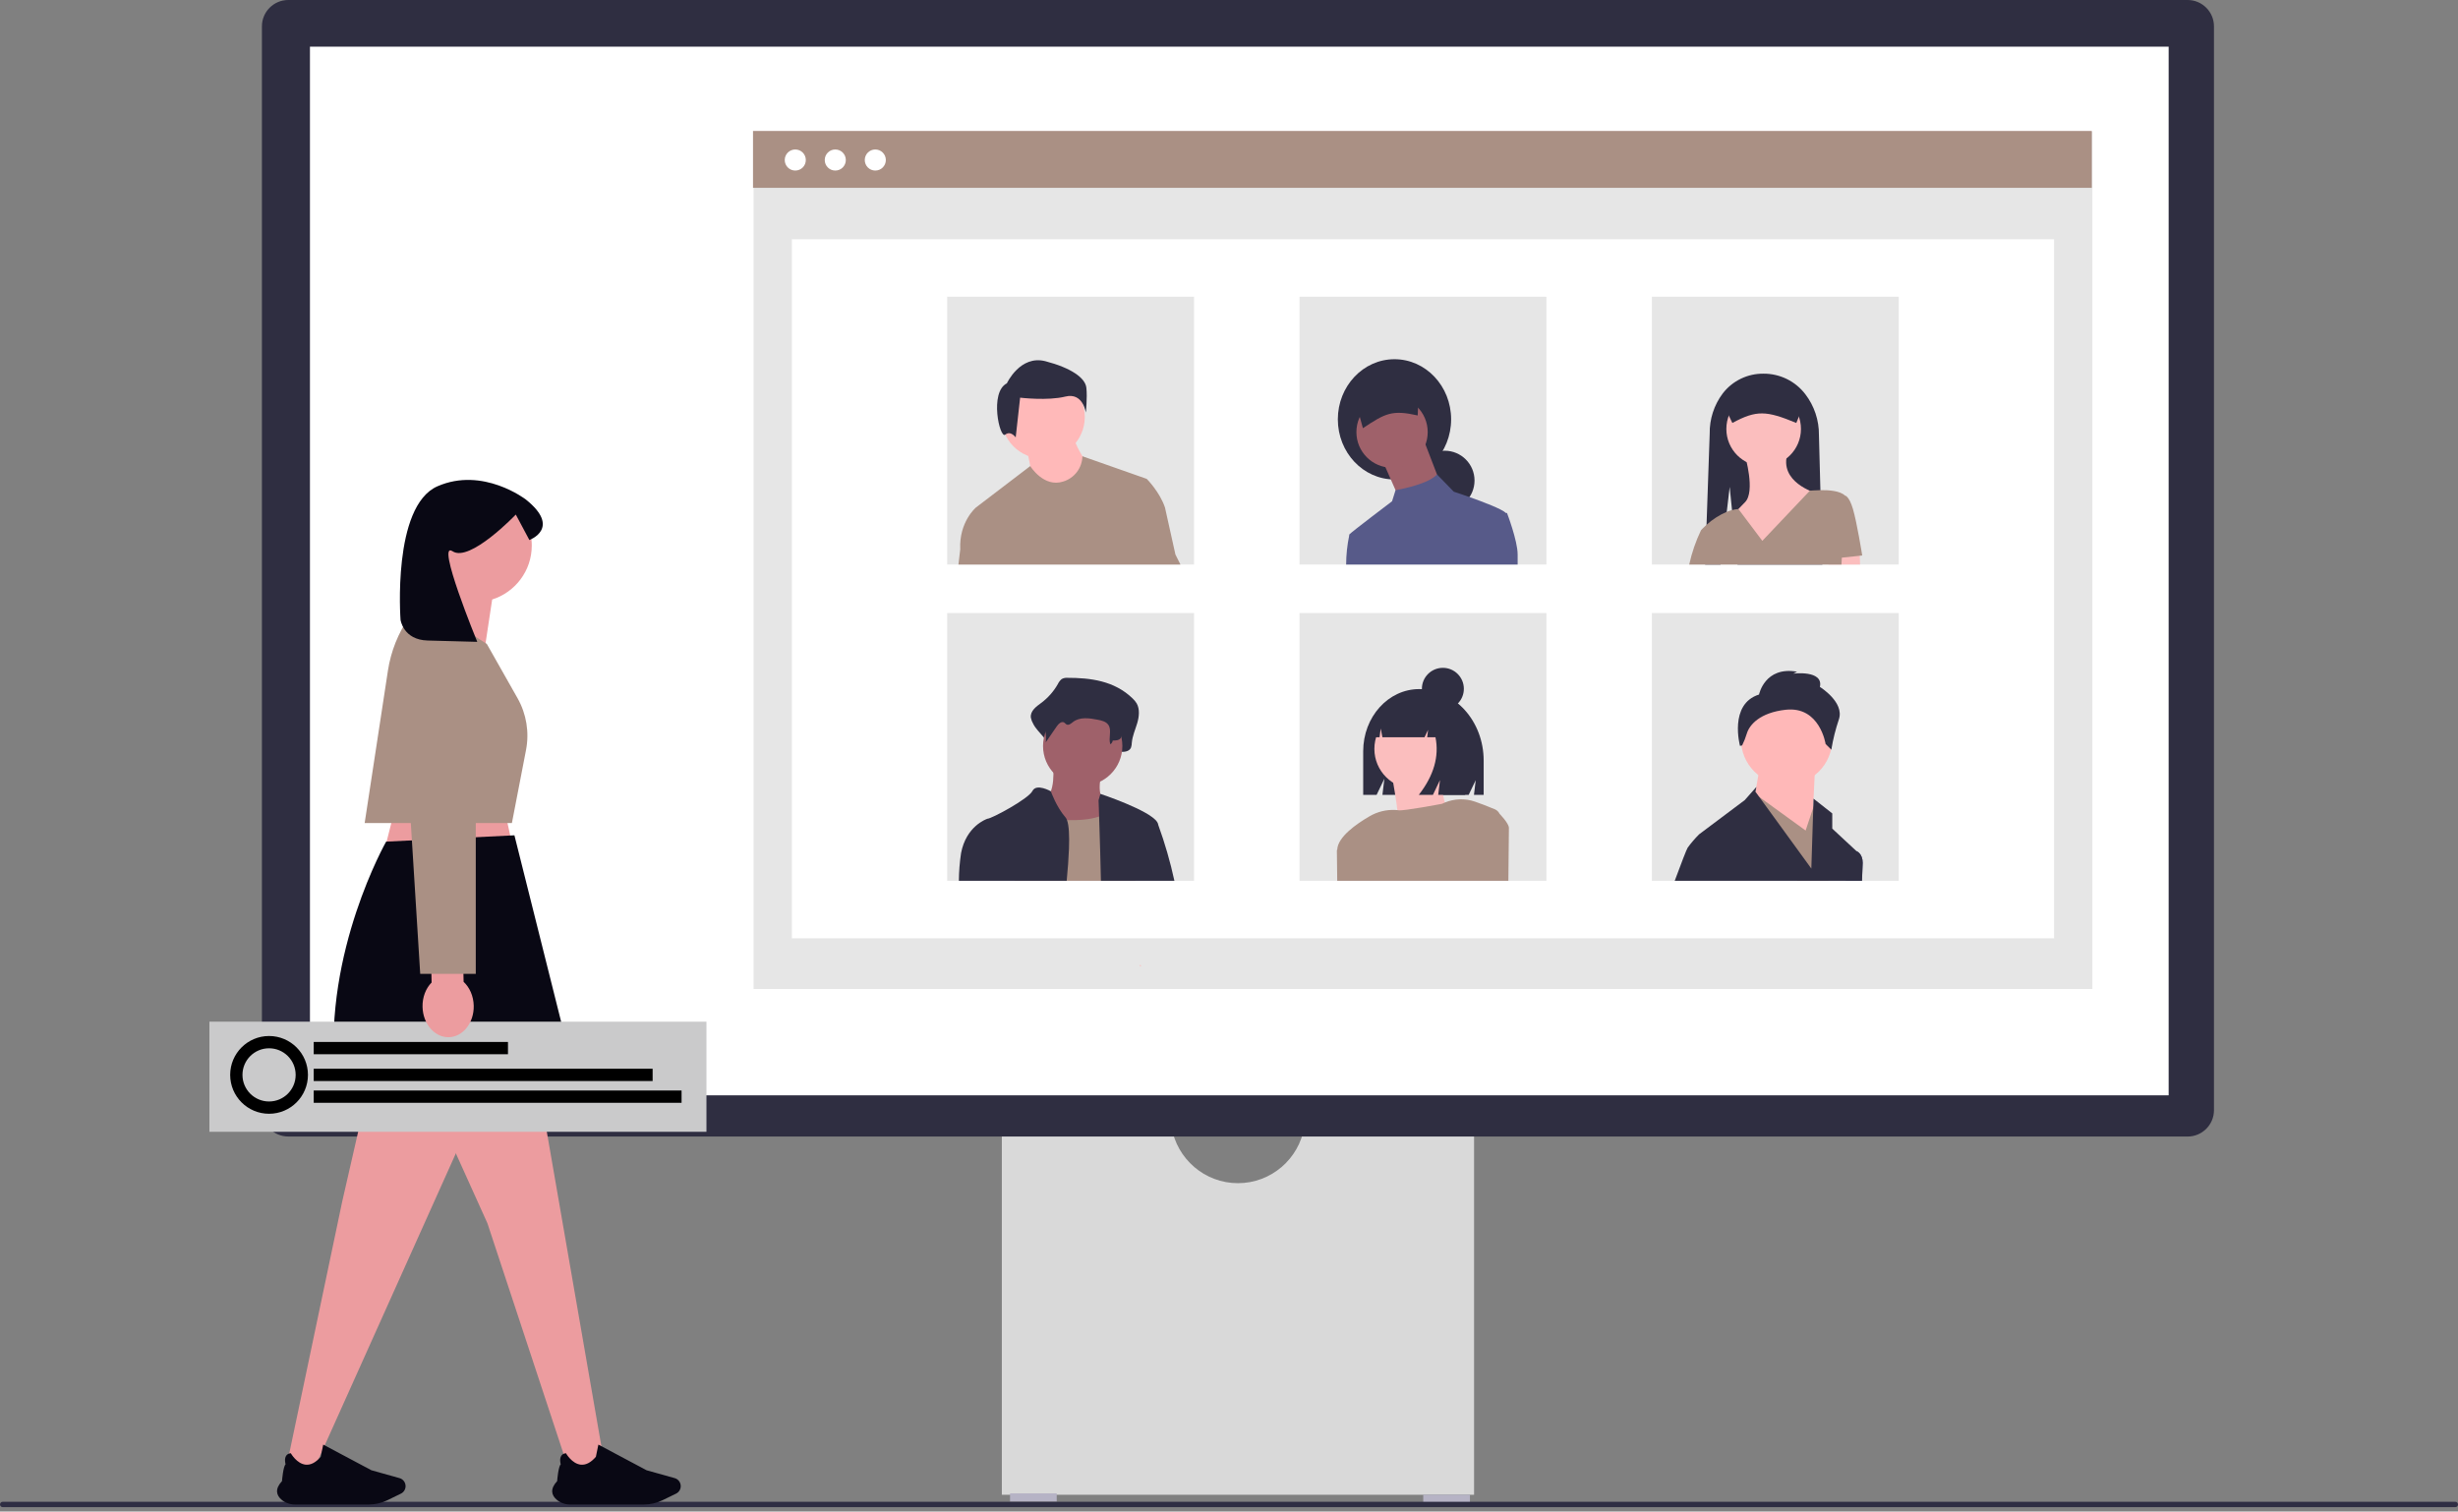 <svg width="400" height="246" viewBox="0 0 400 246" fill="none" xmlns="http://www.w3.org/2000/svg">
<rect x="0" y="0" width="400" height="246" fill="#808080" stroke="none"/>
<g clip-path="url(#clip0_412_1058)">
<path d="M212.252 183.404C211.394 188.591 206.88 192.563 201.455 192.563C196.031 192.563 191.512 188.591 190.659 183.404H163.032V243.274H239.879V183.404L212.252 183.404Z" fill="#D9D9D9"/>
<path d="M171.963 243.051H164.369V244.393H171.963V243.051Z" fill="#B6B3C5"/>
<path d="M239.206 243.274H231.611V244.616H239.206V243.274Z" fill="#B6B3C5"/>
<path d="M356.002 184.968H46.909C44.546 184.968 42.623 183.045 42.623 180.682V4.286C42.623 1.923 44.546 0 46.909 0H356.002C358.365 0 360.288 1.923 360.288 4.286V180.687C360.288 183.05 358.365 184.973 356.002 184.973L356.002 184.968Z" fill="#2F2E41"/>
<path d="M352.912 7.595H50.44V178.265H352.912V7.595Z" fill="white"/>
<path d="M0 244.853C0 245.095 0.194 245.294 0.441 245.294H399.559C399.801 245.294 400 245.1 400 244.853C400 244.606 399.806 244.412 399.559 244.412H0.441C0.199 244.412 0 244.606 0 244.853Z" fill="#2F2E43"/>
<path d="M64.858 129.299L61.554 142.353L84.365 142.072L81.755 130.144L64.858 129.299Z" fill="#EC9C9F"/>
<path d="M60.638 173.899L55.686 195.566L46.571 238.946L50.795 239.791L79.829 175.137L60.638 173.899Z" fill="#EC9C9F"/>
<path d="M70.174 178.834L79.321 199.091L92.755 239.791L98.388 238.383L86.212 168.224L70.174 178.834Z" fill="#EC9C9F"/>
<path d="M62.836 136.979C62.836 136.979 52.651 154.912 54.508 174.722C54.508 174.722 69.523 186.091 93.642 175.567L83.714 135.947L62.836 136.979Z" fill="#090814"/>
<path d="M45.865 244.119C45.381 243.721 45.119 243.277 45.088 242.8C45.052 242.253 45.322 241.666 45.89 241.056C45.904 240.881 46.08 238.706 46.474 238.316C46.441 238.2 46.24 237.428 46.569 236.927C46.723 236.691 46.972 236.553 47.309 236.518L47.324 236.516L47.331 236.529C47.341 236.546 48.297 238.229 49.736 238.377C50.562 238.461 51.388 238.032 52.191 237.099C52.22 237.03 52.448 235.894 52.594 235.142L52.6 235.112L60.441 239.285L65.024 240.569C65.6 240.73 66.002 241.266 66.002 241.871C66.002 242.387 65.705 242.865 65.246 243.088L63.025 244.17C62.096 244.621 61.061 244.86 60.031 244.86H47.981C47.2 244.86 46.449 244.597 45.865 244.119Z" fill="#090814"/>
<path d="M90.642 244.119C90.157 243.721 89.895 243.277 89.864 242.8C89.828 242.253 90.098 241.666 90.667 241.056C90.68 240.881 90.857 238.706 91.25 238.316C91.217 238.2 91.017 237.428 91.345 236.927C91.5 236.691 91.749 236.553 92.086 236.518L92.1 236.516L92.108 236.529C92.117 236.546 93.074 238.229 94.513 238.377C95.338 238.461 96.164 238.032 96.968 237.099C96.997 237.03 97.224 235.894 97.371 235.142L97.376 235.112L105.217 239.285L109.8 240.569C110.376 240.73 110.779 241.266 110.779 241.871C110.779 242.387 110.482 242.865 110.022 243.088L107.801 244.17C106.873 244.621 105.838 244.86 104.808 244.86H92.757C91.977 244.86 91.225 244.597 90.642 244.119Z" fill="#090814"/>
<path d="M68.136 88.789C68.136 83.708 72.255 79.588 77.336 79.588C82.418 79.588 86.537 83.708 86.537 88.789C86.537 92.91 83.827 96.398 80.093 97.569L78.314 109.324L69.247 101.768C69.247 101.768 71.206 99.273 72.256 96.459C69.773 94.812 68.136 91.992 68.136 88.789Z" fill="#EC9C9F"/>
<path d="M68.383 97.871L79.22 104.799L84.222 113.632C85.67 116.19 86.16 119.18 85.602 122.066L83.304 133.955H59.342L63.128 109.15C63.611 105.984 64.817 102.972 66.652 100.348L68.383 97.871Z" fill="#AA9084"/>
<path d="M65.181 100.878C65.181 100.878 65.611 104.137 69.592 104.244C74.975 104.388 77.666 104.46 77.666 104.46C77.666 104.46 70.841 87.848 73.647 89.719C76.454 91.591 83.938 83.745 83.938 83.745L86.147 87.887C86.147 87.887 91.423 85.977 85.576 81.298C85.576 81.298 78.599 75.904 71.192 79.143C63.786 82.382 65.181 100.878 65.181 100.878Z" fill="#090814"/>
<path d="M114.963 166.279H34.077V184.2H114.963V166.279Z" fill="#CACACB"/>
<path d="M43.786 180.266C46.728 180.266 49.114 177.881 49.114 174.939C49.114 171.996 46.728 169.611 43.786 169.611C40.843 169.611 38.458 171.996 38.458 174.939C38.458 177.881 40.843 180.266 43.786 180.266Z" stroke="black" stroke-width="2" stroke-miterlimit="10"/>
<path d="M51.051 170.579H82.664" stroke="black" stroke-width="2" stroke-miterlimit="10"/>
<path d="M51.051 174.939H106.205" stroke="black" stroke-width="2" stroke-miterlimit="10"/>
<path d="M51.051 178.482H110.914" stroke="black" stroke-width="2" stroke-miterlimit="10"/>
<path d="M70.237 159.904L70.044 150.988L75.25 150.875L75.444 159.791C76.415 160.693 77.056 162.094 77.091 163.682C77.151 166.462 75.335 168.755 73.035 168.805C70.735 168.855 68.821 166.642 68.761 163.863C68.726 162.275 69.306 160.847 70.237 159.904Z" fill="#EC9C9F"/>
<path d="M77.425 115.277V158.496H68.383L65.711 115.642" fill="#AA9084"/>
<g clip-path="url(#clip1_412_1058)">
<path d="M340.498 21.435H122.633V160.965H340.498V21.435Z" fill="#E6E6E6"/>
<path d="M334.268 38.935H128.863V152.71H334.268V38.935Z" fill="white"/>
<path d="M340.405 21.311H122.54V30.567H340.405V21.311Z" fill="#AA9084"/>
<path d="M129.418 27.759C130.366 27.759 131.134 26.991 131.134 26.043C131.134 25.096 130.366 24.328 129.418 24.328C128.471 24.328 127.703 25.096 127.703 26.043C127.703 26.991 128.471 27.759 129.418 27.759Z" fill="white"/>
<path d="M135.93 27.759C136.877 27.759 137.645 26.991 137.645 26.043C137.645 25.096 136.877 24.328 135.93 24.328C134.983 24.328 134.214 25.096 134.214 26.043C134.214 26.991 134.983 27.759 135.93 27.759Z" fill="white"/>
<path d="M142.441 27.759C143.389 27.759 144.157 26.991 144.157 26.043C144.157 25.096 143.389 24.328 142.441 24.328C141.494 24.328 140.726 25.096 140.726 26.043C140.726 26.991 141.494 27.759 142.441 27.759Z" fill="white"/>
<path d="M194.31 48.293H154.136V91.879H194.31V48.293Z" fill="#E6E6E6"/>
<path d="M251.652 48.293H211.478V91.879H251.652V48.293Z" fill="#E6E6E6"/>
<path d="M308.994 48.293H268.82V91.879H308.994V48.293Z" fill="#E6E6E6"/>
<path d="M194.31 99.768H154.136V143.353H194.31V99.768Z" fill="#E6E6E6"/>
<path d="M251.652 99.768H211.478V143.353H251.652V99.768Z" fill="#E6E6E6"/>
<path d="M308.994 99.768H268.82V143.353H308.994V99.768Z" fill="#E6E6E6"/>
<path d="M169.741 74.648C173.491 74.648 176.532 71.608 176.532 67.857C176.532 64.106 173.491 61.066 169.741 61.066C165.99 61.066 162.95 64.106 162.95 67.857C162.95 71.608 165.99 74.648 169.741 74.648Z" fill="#FFB9B9"/>
<path d="M167.088 73.056C167.088 73.056 167.937 77.089 167.937 77.513C167.937 77.937 171.969 79.847 171.969 79.847L175.577 79.211L176.85 75.391C176.85 75.391 174.728 72.207 174.728 70.934L167.088 73.056Z" fill="#FFB9B9"/>
<path d="M163.852 62.386C163.852 62.386 166.008 57.714 170.14 58.792C174.273 59.87 176.609 61.487 176.788 63.105C176.968 64.722 176.699 67.147 176.699 67.147C176.699 67.147 176.249 63.823 173.375 64.542C170.5 65.261 166.008 64.722 166.008 64.722L165.289 71.19C165.289 71.19 164.481 70.022 163.582 70.741C162.684 71.459 160.977 63.823 163.852 62.386Z" fill="#2F2E41"/>
<path d="M191.28 90.246L189.584 82.605C188.733 80.058 186.613 77.938 186.613 77.938L176.147 74.257H176.145C176.124 75.182 175.812 76.078 175.254 76.815C174.695 77.552 173.917 78.095 173.032 78.365C169.848 79.423 167.655 75.855 167.655 75.855L158.809 82.605C158.809 82.605 156.051 84.942 156.264 89.398L155.971 91.879H192.096L191.28 90.246Z" fill="#AA9084"/>
<path d="M226.93 78.032C232.02 78.032 236.147 73.651 236.147 68.248C236.147 62.844 232.02 58.463 226.93 58.463C221.839 58.463 217.712 62.844 217.712 68.248C217.712 73.651 221.839 78.032 226.93 78.032Z" fill="#2F2E41"/>
<path d="M235.108 83.055C237.786 83.055 239.957 80.883 239.957 78.206C239.957 75.527 237.786 73.356 235.108 73.356C232.43 73.356 230.259 75.527 230.259 78.206C230.259 80.883 232.43 83.055 235.108 83.055Z" fill="#2F2E41"/>
<path d="M231.731 71.711L234.329 78.465L227.748 81.236L227.17 79.926L225.15 75.348L231.731 71.711Z" fill="#9F616A"/>
<path d="M226.535 76.127C229.74 76.127 232.337 73.53 232.337 70.326C232.337 67.122 229.74 64.524 226.535 64.524C223.331 64.524 220.734 67.122 220.734 70.326C220.734 73.53 223.331 76.127 226.535 76.127Z" fill="#9F616A"/>
<path d="M221.793 69.689C225.44 67.256 226.53 66.674 230.71 67.614L230.96 61.517L220.159 63.782L221.793 69.689Z" fill="#2F2E41"/>
<path d="M245.238 83.485L245.078 83.504C245.074 83.498 245.069 83.493 245.064 83.488C244.43 82.853 241.4 81.698 239.141 80.898H239.138C237.703 80.389 236.581 80.023 236.581 80.023L233.849 77.215C233.161 77.989 231.708 78.586 230.326 79.007C229.269 79.328 228.193 79.584 227.104 79.775H227.102L226.536 81.581C226.536 81.581 220.127 86.433 219.61 86.95H219.607V86.955C219.566 87.014 219.549 87.087 219.559 87.158V87.171C219.236 88.72 219.07 90.297 219.063 91.879H246.971V90.241C246.971 87.99 245.238 83.485 245.238 83.485Z" fill="#575A89"/>
<path d="M296.558 91.879H282.758L281.998 84.382L281.953 83.925L281.859 83.021L281.478 79.242L281.001 83.301L279.992 91.879H277.485L277.579 89.209L277.672 86.502L277.712 85.411L278.227 70.571C278.187 68.22 278.931 65.922 280.342 64.04C281.125 63.02 282.135 62.198 283.292 61.638C284.45 61.078 285.722 60.797 287.007 60.815C288.318 60.811 289.613 61.111 290.789 61.69C291.965 62.27 292.991 63.114 293.787 64.157C295.244 66.058 296.024 68.392 296.003 70.787L296.24 79.77L296.558 91.879Z" fill="#2F2E41"/>
<path d="M287.007 75.882C290.359 75.882 293.077 73.164 293.077 69.812C293.077 66.46 290.359 63.742 287.007 63.742C283.655 63.742 280.937 66.46 280.937 69.812C280.937 73.164 283.655 75.882 287.007 75.882Z" fill="#FBBEBE"/>
<path d="M283.972 74.147C283.972 74.147 285.706 80.001 283.972 81.735C282.238 83.469 281.804 84.119 281.804 84.119L286.79 90.839L295.461 80.217C295.461 80.217 289.392 78.483 290.909 73.714L283.972 74.147Z" fill="#FBBEBE"/>
<path d="M302.697 91.879H297.576L297.491 91.001L297.414 90.19L299.771 89.894L302.614 89.54L302.646 90.449L302.697 91.879Z" fill="#FBBEBE"/>
<path d="M303.048 90.406C303.048 90.406 302.181 84.986 301.531 82.819C300.881 80.651 300.23 80.651 300.23 80.651L300.23 80.65C299.465 79.885 297.624 79.749 296.24 79.77C295.269 79.781 294.523 79.866 294.523 79.866L286.791 88.022L282.897 82.845V82.843C282.546 82.87 282.199 82.93 281.859 83.021C281.567 83.096 281.28 83.189 281.001 83.301C279.795 83.817 278.683 84.53 277.712 85.411H277.709C277.149 85.915 276.819 86.286 276.819 86.286C275.961 88.069 275.315 89.946 274.893 91.879H299.67L299.726 90.764V90.762L303.048 90.406Z" fill="#AA9084"/>
<path d="M281.913 68.837C285.833 66.723 287.443 66.812 292.318 68.837L293.619 65.668C293.618 65.071 293.381 64.499 292.959 64.077C292.537 63.655 291.965 63.418 291.368 63.417H282.646C282.049 63.418 281.477 63.655 281.055 64.077C280.633 64.499 280.396 65.071 280.395 65.668L281.913 68.837Z" fill="#2F2E41"/>
<path d="M173.692 110.317C173.369 110.291 173.045 110.363 172.764 110.524C172.498 110.752 172.284 111.034 172.137 111.352C171.459 112.544 170.54 113.582 169.439 114.4C168.637 114.987 167.618 115.72 167.755 116.802C167.828 117.16 167.96 117.503 168.146 117.817C168.886 119.309 170.904 120.463 170.705 122.167C171.44 120.937 170.457 120.328 171.192 119.098C171.542 118.512 172.15 117.851 172.678 118.219C172.855 118.342 172.971 118.563 173.155 118.671C173.595 118.929 174.062 118.436 174.451 118.087C175.793 116.883 177.701 117.198 179.37 117.573C180.158 117.751 181.024 117.983 181.49 118.736C182.102 119.726 180.908 120.796 180.606 121.916C180.581 122.011 180.58 122.111 180.602 122.207C180.625 122.303 180.67 122.392 180.735 122.467C180.799 122.541 180.88 122.599 180.972 122.636C181.064 122.672 181.163 122.685 181.261 122.675C181.762 122.626 182.355 122.585 182.385 122.365C183.015 122.388 183.787 122.316 184.057 121.66C184.139 121.401 184.183 121.13 184.186 120.858C184.285 119.755 184.753 118.75 185.063 117.701C185.373 116.652 185.508 115.422 184.985 114.492C184.798 114.182 184.567 113.902 184.3 113.659C181.332 110.787 177.429 110.313 173.692 110.317Z" fill="#2F2E41"/>
<path d="M171.351 124.318C171.351 124.318 171.996 129.698 169.629 130.128C167.263 130.558 171.781 137.874 171.781 137.874L182.54 139.165L179.958 130.558C179.958 130.558 178.236 129.913 179.312 125.609C180.388 121.306 171.351 124.318 171.351 124.318Z" fill="#9F616A"/>
<path d="M176.192 127.869C179.757 127.869 182.647 124.979 182.647 121.414C182.647 117.849 179.757 114.959 176.192 114.959C172.627 114.959 169.737 117.849 169.737 121.414C169.737 124.979 172.627 127.869 176.192 127.869Z" fill="#9F616A"/>
<path d="M165.082 143.353C166.223 138.864 167.799 132.818 167.799 132.818C167.799 132.818 168.413 132.944 169.378 133.085C170.789 133.295 172.21 133.424 173.635 133.472C175.459 133.522 177.379 133.402 178.865 132.888C179.425 132.708 179.948 132.429 180.409 132.063C180.604 131.907 180.777 131.727 180.927 131.527C183.508 128.084 184.583 141.209 184.583 141.209L184.783 143.353L165.082 143.353Z" fill="#AA9084"/>
<path d="M185.706 157.222C185.621 157.222 185.535 157.225 185.45 157.23L185.573 157.001C185.615 157.073 185.658 157.147 185.706 157.222Z" fill="#FFB8B8"/>
<path d="M174.006 112.006C173.746 111.987 173.485 112.037 173.251 112.153C173.04 112.307 172.865 112.507 172.741 112.738C172.167 113.601 171.419 114.335 170.544 114.892C169.892 115.307 169.062 115.825 169.174 116.59C169.234 116.846 169.342 117.09 169.492 117.307C170.096 118.372 170.336 119.606 170.177 120.821L171.971 118.213C172.256 117.799 172.751 117.331 173.181 117.591C173.325 117.678 173.42 117.834 173.57 117.911C173.927 118.093 174.308 117.745 174.625 117.498C175.717 116.647 177.27 116.87 178.629 117.135C179.27 117.26 179.975 117.424 180.354 117.957C180.984 118.841 180.326 120.12 180.694 121.142C180.797 121.07 180.884 120.978 180.951 120.871C181.018 120.765 181.063 120.646 181.082 120.522C181.596 120.538 182.224 120.487 182.444 120.023C182.511 119.842 182.546 119.65 182.549 119.456C182.63 118.677 183.011 117.966 183.263 117.225C183.515 116.483 183.625 115.614 183.199 114.957C183.044 114.734 182.856 114.536 182.642 114.368C180.225 112.338 177.049 112.003 174.006 112.006Z" fill="#2F2E41"/>
<path d="M173.395 133.032C171.923 131.349 171.048 128.895 171.008 128.786V128.783C171.008 128.783 168.661 127.439 168.015 128.73C167.37 130.02 161.345 133.248 160.7 133.248C160.694 133.25 160.689 133.252 160.684 133.253C160.428 133.338 157.222 134.504 156.398 138.843C156.174 140.336 156.054 141.843 156.04 143.353H173.587C173.768 141.452 173.904 139.673 173.958 138.136C174.035 135.995 173.96 134.33 173.635 133.472C173.583 133.311 173.502 133.162 173.395 133.032Z" fill="#2F2E41"/>
<path d="M188.483 134.242C188.472 134.192 188.464 134.149 188.456 134.109C188.427 133.995 188.378 133.886 188.312 133.789C188.31 133.787 188.309 133.784 188.309 133.781C187.066 131.855 179.073 129.204 179.073 129.204L178.774 130.237C178.774 130.237 178.812 131.255 178.865 132.888C178.918 134.416 178.982 136.48 179.044 138.747C179.086 140.227 179.124 141.796 179.158 143.353H191.115C190.445 140.26 189.565 137.216 188.483 134.242Z" fill="#2F2E41"/>
<path d="M300.35 143.353L301.265 138.883L302.116 138.523L302.121 138.526C302.198 138.555 303.124 138.947 303.124 140.433C303.124 140.731 303.079 141.806 303.004 143.353H300.35Z" fill="#575A89"/>
<path d="M290.741 127.74C294.845 127.74 298.171 124.414 298.171 120.311C298.171 116.208 294.845 112.881 290.741 112.881C286.638 112.881 283.312 116.208 283.312 120.311C283.312 124.414 286.638 127.74 290.741 127.74Z" fill="#FFB8B8"/>
<path d="M295.385 124.644L294.766 137.336L285.169 131.764L286.407 124.644H295.385Z" fill="#FFB8B8"/>
<path d="M298.171 137.955L297.542 143.353H292.504L287.036 132.848L285.495 129.89L284.756 129.407L285.612 129.212L286.287 129.7L293.837 135.171L295.048 131.535L295.08 131.442L295.384 130.527L298.171 137.955Z" fill="#AA9084"/>
<path d="M286.253 113.036C286.253 113.036 287.182 108.393 292.444 109.321L291.825 109.631C291.825 109.631 296.778 109.012 296.159 111.798C296.159 111.798 300.183 114.274 299.254 117.06C298.708 118.675 298.294 120.331 298.016 122.013L297.087 121.085C297.087 121.085 296.159 114.893 290.587 115.513C286.408 115.977 284.705 117.95 284.27 119.372C284.069 120.041 283.814 120.692 283.505 121.318L283.157 121.394C283.157 121.394 281.3 114.584 286.253 113.036Z" fill="#2F2E41"/>
<path d="M302.121 138.526L302.116 138.523L298.171 134.859V132.384L295.125 129.983L295.08 131.442L294.765 141.361L289.701 134.394L286.287 129.7L285.673 128.86L285.823 128.074L283.932 130.215L277.088 135.349L276.501 135.789C275.828 136.463 275.208 137.187 274.645 137.955C274.461 138.23 273.623 140.417 272.533 143.353H303.004C303.079 141.806 303.124 140.731 303.124 140.433C303.124 138.947 302.198 138.555 302.121 138.526Z" fill="#2F2E41"/>
<path d="M230.954 112.15C225.919 112.15 221.838 116.679 221.838 122.266V129.365H224.021L225.285 126.735L224.969 129.365H239.002L240.151 126.974L239.863 129.365H241.443V123.791C241.443 117.362 236.747 112.15 230.954 112.15Z" fill="#2F2E41"/>
<path d="M223.597 143.353H217.668L217.612 138.518C217.61 138.467 217.61 138.419 217.61 138.368L218.796 137.032L218.818 137.008L223.349 139.878L223.597 143.353Z" fill="#D0CDE1"/>
<path d="M230.147 128.373C233.731 128.373 236.636 125.467 236.636 121.883C236.636 118.299 233.731 115.394 230.147 115.394C226.563 115.394 223.658 118.299 223.658 121.883C223.658 125.467 226.563 128.373 230.147 128.373Z" fill="#FBBEBE"/>
<path d="M226.427 125.777C226.427 125.777 228.33 135.641 227.465 136.679C226.6 137.717 236.636 134.775 236.636 134.775C236.636 134.775 233.349 128.027 235.079 124.22L226.427 125.777Z" fill="#FBBEBE"/>
<path d="M244.032 132.447H244.03C243.877 132.124 243.613 131.867 243.286 131.722C242.013 131.186 240.917 130.775 240.016 130.463C238.421 129.916 236.682 129.97 235.124 130.615C234.972 130.677 234.823 130.743 234.676 130.818C234.676 130.818 228.331 132.026 227.576 131.874C227.52 131.863 227.462 131.855 227.406 131.85C227.292 131.834 227.177 131.824 227.062 131.821C225.585 131.752 224.121 132.115 222.848 132.866C220.765 134.074 217.676 136.216 217.612 138.302L217.554 138.368L217.612 143.353H245.462C245.518 138.576 245.55 134.987 245.55 134.744C245.55 133.989 244.032 132.447 244.032 132.447Z" fill="#AA9084"/>
<path d="M233.545 114.937C233.106 114.348 232.538 113.868 231.884 113.534C231.23 113.2 230.507 113.021 229.773 113.012H229.594C226.144 113.012 223.346 116.134 223.346 119.986L224.502 119.986L224.689 118.564L224.963 119.986H231.82L232.395 118.783L232.251 119.986H233.6C234.23 123.112 233.325 126.238 230.887 129.365H233.185L234.334 126.96L234.046 129.365H238.427L239.289 123.833C239.289 119.691 236.882 116.179 233.545 114.937Z" fill="#2F2E41"/>
<path d="M234.805 115.519C236.69 115.519 238.219 113.991 238.219 112.105C238.219 110.219 236.69 108.691 234.805 108.691C232.919 108.691 231.39 110.219 231.39 112.105C231.39 113.991 232.919 115.519 234.805 115.519Z" fill="#2F2E41"/>
</g>
</g>
<defs>
<clipPath id="clip0_412_1058">
<rect width="400" height="245.294" fill="white"/>
</clipPath>
<clipPath id="clip1_412_1058">
<rect width="217.957" height="139.653" fill="white" transform="translate(122.54 21.311)"/>
</clipPath>
</defs>
</svg>
